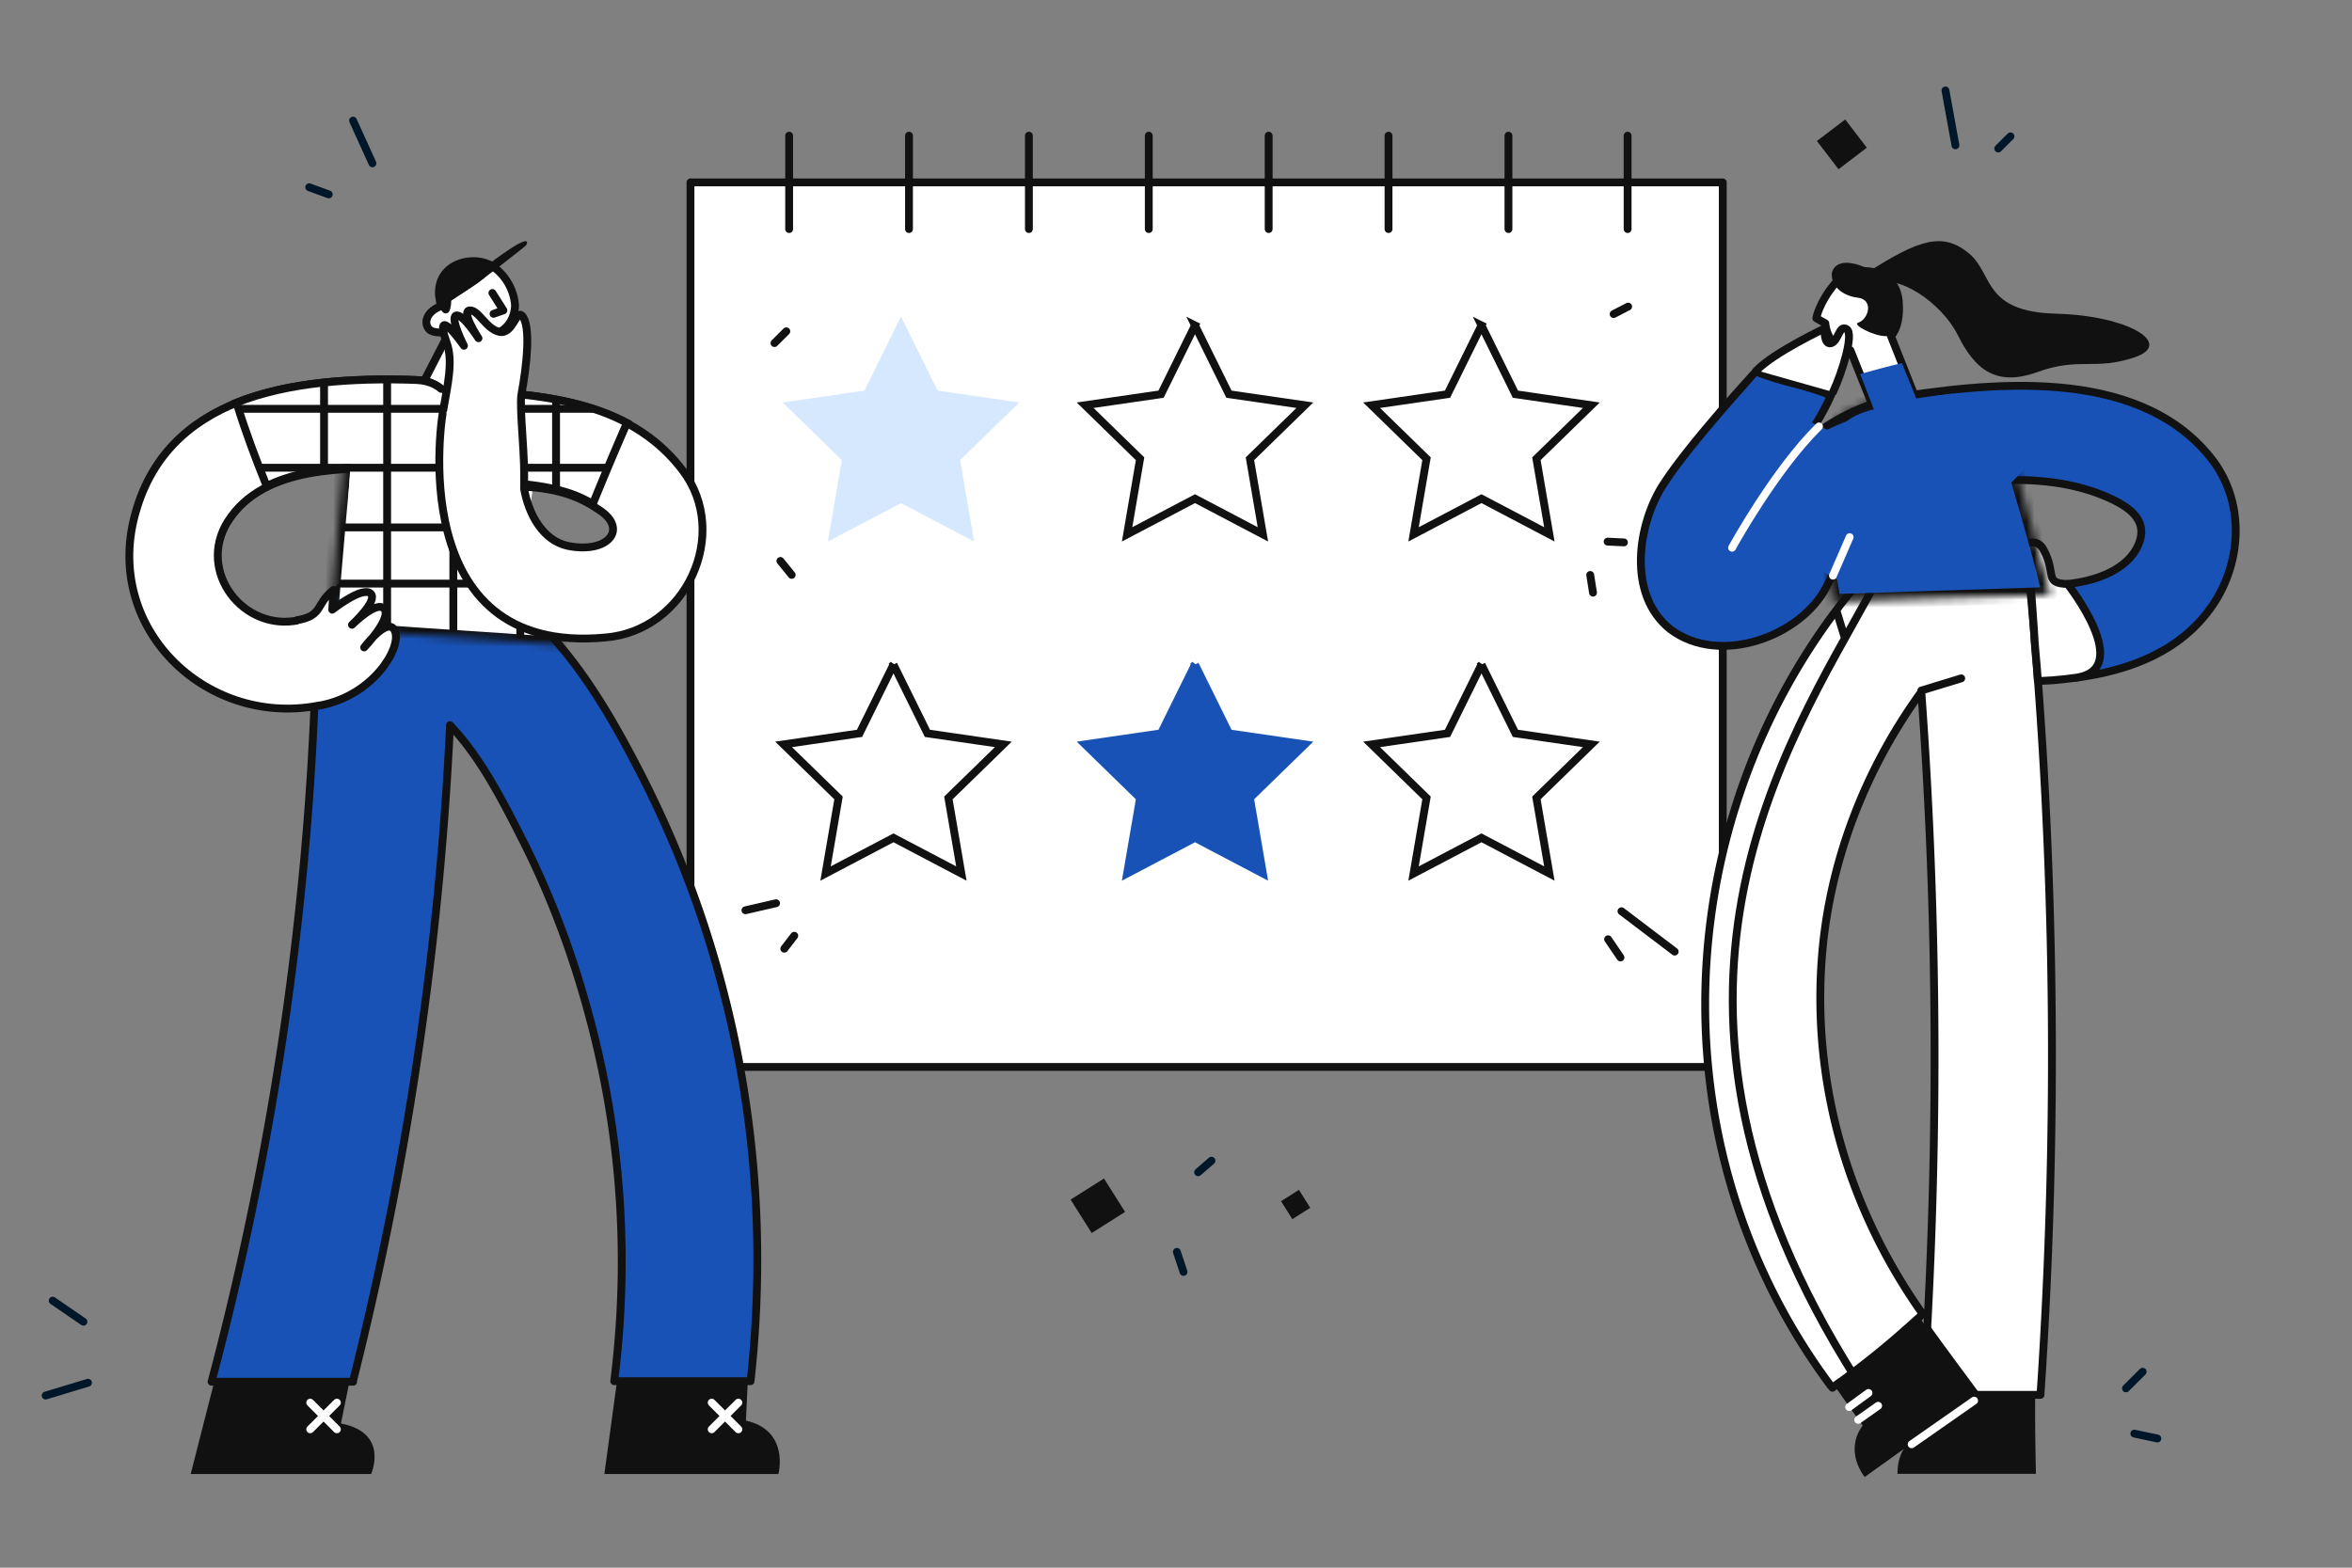 <svg xmlns="http://www.w3.org/2000/svg" width="300" height="200" fill="none"><rect width="100%" height="100%" fill="#808080" stroke="none"/><g clip-path="url(#a)"><path fill="#ffffff" d="m54.5 41.5 2 1H63l1.5-.5 1-2v-3l-2-2.5-1-.5-6 5-2 1v1.5ZM56.5 44 54 48.5l3 1 .5-3.5-.5-2h-.5Z"/><path fill="#ffffff" stroke="#111111" stroke-linecap="round" stroke-linejoin="round" stroke-miterlimit="10" d="M219.742 23.266H88.071v112.849h131.671V23.266Z"/><path stroke="#111111" stroke-linecap="round" stroke-linejoin="round" stroke-miterlimit="10" d="m206.821 116.25 6.787 5.153M205.112 119.824l1.583 2.327M100.657 17.308v11.917M115.943 17.308v11.917M131.238 17.308v11.917M146.528 17.308v11.917M161.82 17.308v11.917M192.405 17.308v11.917M177.108 17.308v11.917M207.604 17.308v11.917M100.296 42.264l-1.51 1.505M99.541 71.563l1.442 1.78M202.833 73.35l.357 2.262M101.311 119.379l-1.274 1.653M98.99 115.229l-3.91.9M207.673 39.11l-1.853.958M207.136 69.197l-2.084-.098"/><path fill="#1952b6" stroke="#1952b6" d="m152.423 84.784 4.214 8.539.117.236.26.037 9.423 1.37-6.819 6.646-.188.184.045.259 1.609 9.386-8.428-4.432-.233-.122-.233.122-8.428 4.432 1.609-9.386.045-.259-.188-.184-6.819-6.646 9.423-1.37.26-.038.117-.235 4.214-8.54Z"/><path stroke="#111111" d="m152.423 41.514 4.214 8.54.117.235.26.038 9.423 1.37-6.819 6.646-.188.184.045.259 1.609 9.385-8.428-4.431-.233-.122-.233.122-8.428 4.431 1.609-9.385.045-.26-.188-.183-6.819-6.647 9.423-1.369.26-.038.117-.236 4.214-8.539ZM113.962 84.784l4.214 8.539.116.236.26.037 9.424 1.37-6.819 6.646-.188.184.044.259 1.61 9.386-8.429-4.432-.232-.122-.233.122-8.429 4.432 1.61-9.386.044-.259-.188-.184-6.819-6.646 9.424-1.37.26-.038.116-.235 4.215-8.54Z"/><path fill="#d5e8fd" d="m114.923 40.385 4.663 9.447 10.426 1.515-7.545 7.354 1.781 10.384-9.325-4.902-9.325 4.902 1.781-10.384-7.545-7.354 10.426-1.515 4.663-9.447Z"/><path stroke="#111111" d="m188.962 41.514 4.214 8.54.116.235.26.038 9.424 1.37-6.819 6.646-.188.184.044.259 1.61 9.385-8.429-4.431-.232-.122-.233.122-8.429 4.431 1.61-9.385.044-.26-.188-.183-6.819-6.647 9.424-1.369.26-.038.116-.236 4.215-8.539ZM188.962 84.784l4.214 8.539.116.236.26.037 9.424 1.37-6.819 6.646-.188.184.044.259 1.61 9.386-8.429-4.432-.232-.122-.233.122-8.429 4.432 1.61-9.386.044-.259-.188-.184-6.819-6.646 9.424-1.37.26-.038.116-.235 4.215-8.54Z"/><path fill="#111111" d="m235.357 15.242-3.607 2.75 2.758 3.597 3.608-2.75-2.759-3.597Z"/><path stroke="#001729" stroke-linecap="round" stroke-linejoin="round" stroke-miterlimit="10" d="m45.031 15.385 2.475 5.45M256.44 17.39l-1.561 1.557M11.227 176.404l-5.405 1.637M10.64 168.619l-3.919-2.687M41.936 24.8l-2.494-.912M248.144 11.537l1.275 7.001M273.301 175l-2.128 2.122M275.177 183.52l-2.94-.626"/><path fill="#111111" d="m78.863 175.021-1.776 13.025h22.2s1.481-5.55-4.144-6.808l.296-6.217H78.863Z"/><path stroke="#ffffff" stroke-linecap="round" stroke-linejoin="round" stroke-miterlimit="10" d="m94.18 178.943-3.404 3.404M94.18 182.347l-3.404-3.404"/><path fill="#111111" d="m27.652 175.021-3.33 13.025h23.014s2.368-5.254-3.848-6.438l1.332-6.587H27.652Z"/><path fill="#1952b6" stroke="#111111" stroke-linecap="round" stroke-linejoin="round" stroke-miterlimit="10" d="M45.042 176.131A425.635 425.635 0 0 0 57.4 92.509c3.922 4.144 6.66 9.546 9.177 14.504 4.07 7.993 7.104 16.503 9.25 25.235 3.552 14.357 4.366 29.305 2.516 43.957h17.39c1.85-16.65.74-33.523-3.478-49.803-2.59-10.138-6.438-19.981-11.322-29.23-4.884-9.325-10.952-18.945-20.647-23.977-2.812-1.48-6.216-1.406-8.806.074-4.884-1.184-10.952 1.554-11.1 8.14-.666 32.117-5.18 63.864-13.394 94.87h18.056v-.148Z"/><path stroke="#ffffff" stroke-linecap="round" stroke-linejoin="round" stroke-miterlimit="10" d="m42.972 178.943-3.404 3.404M42.972 182.347l-3.404-3.404"/><path fill="#111111" d="M62.88 33.975c-2.516-1.48-7.104-.37-6.808 3.7v.222c0 .074-.074.148-.074.222 0 .518.148 1.998.962 1.85.37-.074.444-.444.518-.814.074-.296.074-.666.074-.962 1.998-1.11 5.254-3.034 5.328-4.218Z"/><path stroke="#111111" stroke-linecap="round" stroke-linejoin="round" stroke-miterlimit="10" d="M65.69 39.005c0 .074 0 2.96-2.886 3.7l-3.034 8.806-6.216-1.85 3.774-7.326c-.592.074-2.294.296-2.738-.518-.592-.962.148-2.22 1.628-2.738a58.434 58.434 0 0 1-.222-1.406c-.296-4.366 5.032-5.402 7.326-3.33 2.368 1.998 2.368 4.662 2.368 4.662Z"/><path stroke="#111111" stroke-linecap="round" stroke-linejoin="round" stroke-miterlimit="10" d="m62.803 37.375 1.406 2.22-1.258.444"/><path fill="#111111" d="M57.477 38.411c4.219-2.664 9.62-7.104 9.62-7.104s1.407-2.294-5.031 2.59c-6.513 4.885-4.589 4.514-4.589 4.514Z"/><mask id="b" fill="#fff"><path d="M42.008 80.3c.519-8.14 1.999-23.533 1.999-23.533l20.967 1.479 6.71 24.052L42.008 80.3Z"/></mask><path fill="#ffffff" stroke="#111111" stroke-width="2" d="M42.008 80.3c.519-8.14 1.999-23.533 1.999-23.533l20.967 1.479 6.71 24.052L42.008 80.3Z" mask="url(#b)"/><path stroke="#111111" d="M57.824 49.148V80.52"/><path fill="#ffffff" stroke="#111111" stroke-linecap="round" stroke-linejoin="round" stroke-miterlimit="10" d="M53.11 48.478c-16.207-.592-32.044 2.146-35.966 17.465-3.774 14.652 9.62 27.084 23.977 23.976 7.03-1.554 4.07-12.358-2.96-10.804-7.104 1.554-13.098-6.216-9.102-12.58 4.588-7.252 15.244-6.808 22.718-6.808 7.252 0 8.585-10.953 1.332-11.249Z"/><path fill="#ffffff" stroke="#111111" d="M53.11 48.479c-8.215-.296-16.43.296-22.941 2.886 1.11 3.626 2.442 7.178 3.848 10.656 5.254-2.664 12.358-2.442 17.76-2.368 7.252.074 8.584-10.878 1.332-11.174Z"/><path fill="#ffffff" d="m44.455 63.238.344-5.636.46-8.454 24.211 2.128-1.725 12.595-23.29-.633Z"/><path fill="#ffffff" stroke="#111111" stroke-linecap="round" stroke-linejoin="round" stroke-miterlimit="10" d="M87.077 60.022c-5.032-6.66-12.728-8.88-20.646-9.694.148-1.48-.37-2.738-1.258-3.7-1.036.222-2.072.518-3.108.74-2.22.592-3.33 3.848-5.476 4.662-.297.962-5.18 31.673 20.572 29.305 10.36-.814 16.058-13.247 9.916-21.313Zm-14.652 9.62c-3.108-.666-5.032-3.922-5.624-7.548 4.514.222 7.252 1.332 9.62 2.96 3.774 2.442 1.11 5.624-3.996 4.588Z"/><path stroke="#111111" d="M30.63 52.156h26.335M33.309 59.673h22.685M56.967 67.285H43.735M59.93 74.453H43.267"/><path fill="#ffffff" stroke="#111111" d="M66.503 50.327c.074-.592 0-1.11-.148-1.628-.592 2.146-1.406 4.218-2.072 6.364.074.074.148.148.148.222.148.296.222.666.37.962a.803.803 0 0 1 .592.592c.518 1.628.814 3.182.962 4.884 3.256.296 6.734.962 9.25 2.59a434.856 434.856 0 0 1 4.366-10.36c-3.996-2.146-8.732-3.108-13.468-3.626Z"/><path fill="#ffffff" d="M56.541 52.315c.519-3.108 1.306-6.205.418-8.647-.888-2.442-.666-3.552 2.22.444 0 0-1.776-3.478-1.036-3.848.814-.37 2.886 2.886 2.886 2.886s-2.294-3.478-1.11-3.552c1.11-.074 2.072 2.368 3.774 2.738 1.702.37 2.146-2.812 2.886-2.072 1.184 1.258.592 6.512-.074 10.064-.296 1.85.592 8.88.296 11.692"/><path stroke="#111111" stroke-linecap="round" stroke-linejoin="round" stroke-miterlimit="10" d="M56.541 52.315c.519-3.108 1.306-6.205.418-8.647-.888-2.442-.666-3.552 2.22.444 0 0-1.776-3.478-1.036-3.848.814-.37 2.886 2.886 2.886 2.886s-2.294-3.478-1.11-3.552c1.11-.074 2.072 2.368 3.774 2.738 1.702.37 2.146-2.812 2.886-2.072 1.184 1.258.592 6.512-.074 10.064-.296 1.85.592 8.88.296 11.692"/><path fill="#ffffff" d="M37.939 79.118c3.33-.592 2.294-2.072 4.588-3.848l-.148 2.516s3.848-3.034 4.884-2.072c1.036.888-2.368 3.996-2.368 3.996s3.256-3.256 4.144-1.998c.888 1.258-2.59 4.884-2.59 4.884s3.108-4.144 3.922-2.072c.888 2.072-2.738 8.214-9.546 9.472"/><path stroke="#111111" stroke-linecap="round" stroke-linejoin="round" stroke-miterlimit="10" d="M37.939 79.118c3.33-.592 2.294-2.072 4.588-3.848l-.148 2.516s3.848-3.034 4.884-2.072c1.036.888-2.368 3.996-2.368 3.996s3.256-3.256 4.144-1.998c.888 1.258-2.59 4.884-2.59 4.884s3.108-4.144 3.922-2.072c.888 2.072-2.738 8.214-9.546 9.472"/><path fill="#ffffff" d="M66.349 62.698c.01-.534.023-1.675 0-1.967l-1.236-.196-.729 1.797 1.965.366Z"/><path stroke="#111111" d="M66.653 52.156h9.128M66.923 59.673h10.523M41.332 49.147V59.8M70.927 50.944v11.753M49.379 48.405v31.37M66.362 79.705v1.758"/><path fill="#111111" d="m143.504 154.612-2.689-4.263-4.257 2.692 2.689 4.263 4.257-2.692ZM167.123 154.087l-1.442-2.287-2.284 1.444 1.442 2.287 2.284-1.444Z"/><path stroke="#001729" stroke-linecap="round" stroke-linejoin="round" stroke-miterlimit="10" d="m152.823 149.551 1.704-1.474M150.109 159.707l.852 2.56"/><path fill="#111111" d="M242.024 188.022h17.664s-.246-9.173 0-13.678c.246-4.505-13.967 2.621-13.967 2.621v5.651s-3.697.82-3.697 5.406Z"/><path fill="#ffffff" stroke="#111111" stroke-linecap="round" stroke-linejoin="round" stroke-miterlimit="10" d="M233.399 176.639c.083.163.247.245.329.409.411-.327.822-.655 1.232-.901 2.876-2.129 5.669-4.341 8.298-6.716.493-.41.986-.901 1.479-1.311l.493-.491c-9.284-13.105-13.967-28.749-12.899-44.803.822-12.449 5.423-24.49 12.735-34.564a641.155 641.155 0 0 1 .739 81.415c2.218 3.194 5.176 7.044 6.08 8.272h8.38a641.346 641.346 0 0 0-1.233-102.055c-.411-4.013-3.122-7.454-7.476-7.454-.986 0-2.054.246-2.958.656-2.546-1.31-5.668-1.229-8.215 1.474-27.359 28.75-30.809 73.961-6.984 106.069Z"/><path fill="#ffffff" stroke="#111111" stroke-linecap="round" stroke-linejoin="round" stroke-miterlimit="10" d="M245.311 177.783h6.572c-.904-1.229-3.779-5.078-6.08-8.273-.164 2.785-.328 5.57-.492 8.273Z"/><path fill="#111111" d="M237.588 181.881s-2.464 2.785.247 6.553l14.295-10.238s-.082-.164-.246-.41c-.904-1.228-6.819-9.337-7.148-9.829-.493.492-10.68 8.928-10.68 8.928l3.532 4.996Z"/><path stroke="#ffffff" stroke-linecap="round" stroke-linejoin="round" stroke-miterlimit="10" d="m235.862 179.507 2.465-1.802M237.012 181.144l2.547-1.802"/><path stroke="#111111" stroke-linecap="round" stroke-linejoin="round" stroke-miterlimit="10" d="m245.064 88.099 5.093-1.556"/><path stroke="#ffffff" stroke-linecap="round" stroke-linejoin="round" stroke-miterlimit="10" d="m251.802 178.688-7.97 5.57"/><path stroke="#111111" stroke-linecap="round" stroke-linejoin="round" stroke-miterlimit="10" d="M238.491 75.73c-10.27 18.839-32.698 51.601-1.643 100.336M234.303 78.105l.904 2.949"/><path fill="#ffffff" stroke="#111111" stroke-linecap="round" stroke-linejoin="round" stroke-miterlimit="10" d="M232.82 41.248s.164 3.194 3.204 3.44l4.354 10.893 5.176-1.72-4.354-10.975c.821-.983 1.15-2.457.986-4.505-.411-4.505-6.08-4.668-8.134-2.211-2.054 2.457-2.382 4.423-2.382 4.423l1.15.655Z"/><path fill="#1952b6" d="m242.597 46.324 2.957 7.453-5.176 1.72-3.122-7.781c1.808-.491 3.533-.983 5.341-1.392Z"/><path fill="#111111" d="M233.643 34.858c-.082 1.966 1.807 2.949 3.286 3.113 2.136.245 1.397 2.785.082 3.194-.821.246 1.972 1.72 3.533 1.72.247 0 .411.082.657.082 1.479-1.72 1.643-4.095 1.151-5.242-1.069-2.457-7.888-6.225-8.709-2.867Z"/><path fill="#111111" d="M251.225 32.401c3.04 2.621 1.725 7.372 11.009 7.617 9.284.246 15.117 3.85 10.023 5.57-5.094 1.72-6.983-.082-12.406 1.884-5.422 1.966-8.051-.573-10.105-4.669-2.054-4.177-7.805-8.027-10.598-6.552l-.986-1.475c6.655-4.259 9.695-5.242 13.063-2.375Z"/><path fill="#1952b6" stroke="#111111" stroke-linecap="round" stroke-linejoin="round" stroke-miterlimit="10" d="M240.464 50.912c13.063-2.13 32.041-4.34 41.49 7.454 4.354 5.405 4.107 13.105.328 18.756-4.026 5.98-10.68 8.436-17.499 9.338-.329-4.014-.575-7.945-1.068-11.959 3.122-.328 6.983-1.474 8.708-4.34 1.726-3.031.082-4.915-2.711-6.308-7.887-3.931-17.664-2.62-26.044-1.31-3.204.491-6.49-.82-7.476-4.26-.739-2.784 1.068-6.797 4.272-7.37Z"/><path fill="#ffffff" stroke="#111111" stroke-linecap="round" stroke-linejoin="round" stroke-miterlimit="10" d="M259.44 80.48c-.328-4.259-.328-7.043-1.396-11.139.575 0 1.889-.655 2.629.82 1.643 3.03 0 4.258 3.04 4.34 0 0 8.626 10.894 1.068 11.959-2.301.327-4.026.41-4.848.41-.164-2.54-.41-4.424-.493-6.39Z"/><path fill="#1952b6" stroke="#111111" stroke-linecap="round" stroke-linejoin="round" stroke-miterlimit="10" d="M212.202 61.726c3.451-5.324 11.653-14.16 11.735-14.324 3.697 1.474 5.915 1.556 9.612 3.03-1.15 2.54-2.369 4.414-3.93 6.625 2.876-2.784 6.408-4.668 10.27-5.897 7.476-2.375 10.68 9.337 3.204 11.63-6.244 1.967-7.394 6.799-10.105 12.041-3.287 6.389-13.638 10.156-19.882 5.488-5.669-4.423-4.19-13.597-.904-18.593Zm11.995 2.949c.164-.41.328-.737.575-1.065-.657.983-1.232 2.047-1.643 3.194-.082.246-.165.573-.165.82.493-1.23 1.069-2.54 1.233-2.95Z"/><path fill="#1952b6" d="m218.754 69.989 3.21-9.194 7.15 3.722-4.523 6.565-5.837-1.093Z"/><path fill="#ffffff" d="M233.808 50.012c1.15-2.457 2.711-7.453 1.725-8.027-.986-.573-.986 1.474-1.972 1.802-.986.246-.821-1.884-.821-1.884s-6.459 3.055-8.677 5.348"/><path stroke="#111111" stroke-linecap="round" stroke-linejoin="round" stroke-miterlimit="10" d="M233.808 50.012c1.15-2.457 2.711-7.453 1.725-8.027-.986-.573-.986 1.474-1.972 1.802-.986.246-.821-1.884-.821-1.884s-6.459 3.055-8.677 5.348"/><mask id="c" fill="#fff"><path d="M242.817 50.893c13.474.246 12.269 2.23 14.98 11.403 2.711 9.174 3.697 13.597 3.697 13.597l-27.687.9s-1.643-9.09-2.218-14.497c-.493-5.405 1.533-11.566 11.228-11.403Z"/></mask><path fill="#1952b6" stroke="#111111" stroke-width="2" d="M242.817 50.893c13.474.246 12.269 2.23 14.98 11.403 2.711 9.174 3.697 13.597 3.697 13.597l-27.687.9s-1.643-9.09-2.218-14.497c-.493-5.405 1.533-11.566 11.228-11.403Z" mask="url(#c)"/><path fill="#1952b6" d="m233.055 54.814-4.979-2.261 2.816 19.437 5.592 3.172 1.823-22.61-5.252 2.262ZM243.298 48.154l-5.416 1.064 1.395 3.724 2.152 15.714 5.592 3.172 9.118-9.878 1.295-1.27 3.491-3.743-3.363-5.17-8.648-1.54-4.481.644-1.135-2.717Z"/><path stroke="#ffffff" stroke-linecap="round" stroke-linejoin="round" stroke-miterlimit="10" d="m233.789 73.44 2.136-4.915M232.016 54.401c-5.669 5.57-11.091 15.48-11.091 15.48"/></g><defs><clipPath id="a"><path fill="#ffffff" d="M0 0h300v200H0z"/></clipPath></defs></svg>
